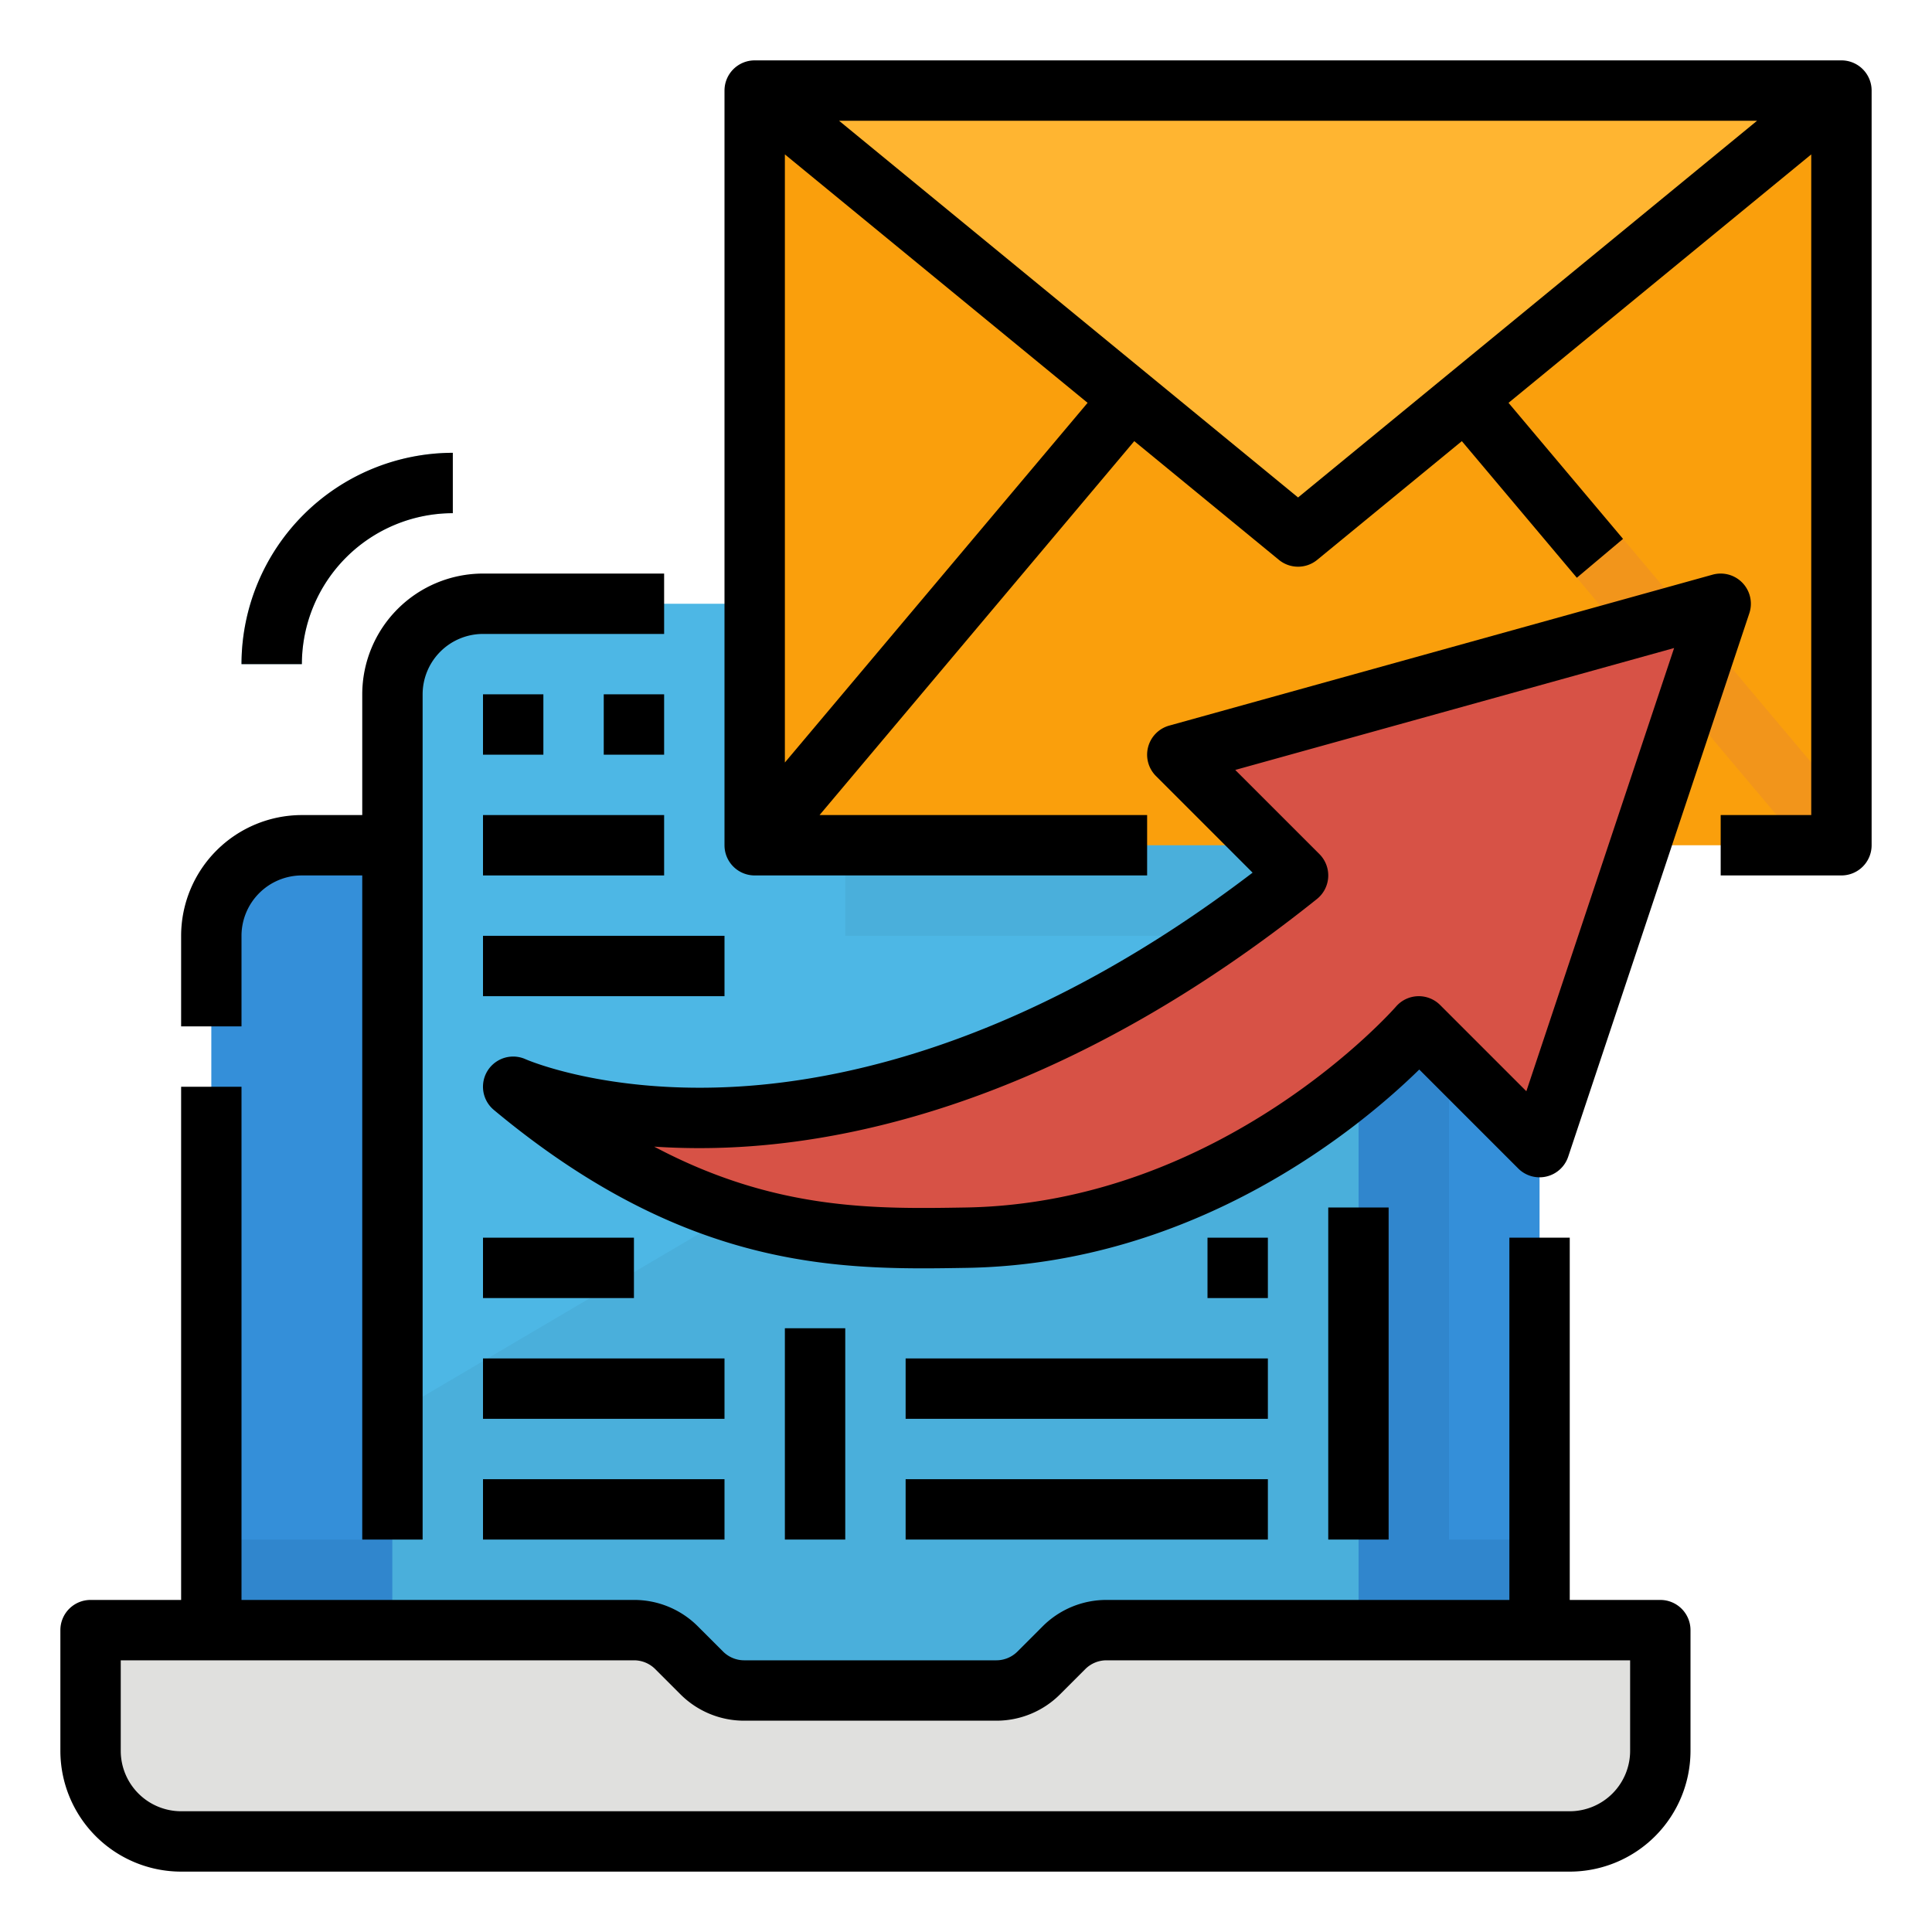 <svg height="512" viewBox="0 0 512 512" width="512" xmlns="http://www.w3.org/2000/svg"><g id="Filled_outline" data-name="Filled outline"><rect fill="#348fd9" height="240" rx="24" width="352" x="56" y="224"/><path d="m360 224h24v240h-24z" fill="#3086cd"/><path d="m56 408h352a0 0 0 0 1 0 0v32a24 24 0 0 1 -24 24h-304a24 24 0 0 1 -24-24v-32a0 0 0 0 1 0 0z" fill="#3086cd"/><path d="m336 160h-208a24 24 0 0 0 -24 24v280h256v-280a24 24 0 0 0 -24-24z" fill="#4db7e5"/><path d="m360 224-256 150.857v89.143h256z" fill="#4aafdb"/><path d="m416 488h-368a24 24 0 0 1 -24-24v-32h144a16 16 0 0 1 11.314 4.686l6.627 6.628a16 16 0 0 0 11.314 4.686h66.745a16 16 0 0 0 11.314-4.686l6.627-6.628a16 16 0 0 1 11.314-4.686h146.745v32a24 24 0 0 1 -24 24z" fill="#e0e0de"/><path d="m224 224h136v24h-136z" fill="#4aafdb"/><path d="m200 24h288v200h-288z" fill="#fa9f0c"/><path d="m488 211.58v12.42h-10.45l-95.29-113.22-3.24-3.85 12.24-10.3 3.37 4z" fill="#f2951b"/><path d="m312 200 144-40-48 144-32-32s-47.38 54.81-120 56c-34.971.573-72 0-120-40 0 0 88 40 208-56z" fill="#d75246"/><path d="m80 176h-16a56.064 56.064 0 0 1 56-56v16a40.045 40.045 0 0 0 -40 40z" fill="#a8deea"/><path d="m488 24-144 118.182-144-118.182z" fill="#ffb531"/><path d="m64 248a16.019 16.019 0 0 1 16-16h16v176h16v-224a16.019 16.019 0 0 1 16-16h48v-16h-48a32.036 32.036 0 0 0 -32 32v32h-16a32.036 32.036 0 0 0 -32 32v24h16z"/><path d="m352 320h16v88h-16z"/><path d="m128 184h16v16h-16z"/><path d="m160 184h16v16h-16z"/><path d="m128 216h48v16h-48z"/><path d="m440 424h-24v-96h-16v96h-106.745a23.847 23.847 0 0 0 -16.971 7.029l-6.628 6.628a7.944 7.944 0 0 1 -5.656 2.343h-66.745a7.944 7.944 0 0 1 -5.657-2.344l-6.627-6.626a23.844 23.844 0 0 0 -16.971-7.03h-104v-136h-16v136h-24a8 8 0 0 0 -8 8v32a32.036 32.036 0 0 0 32 32h368a32.036 32.036 0 0 0 32-32v-32a8 8 0 0 0 -8-8zm-8 40a16.019 16.019 0 0 1 -16 16h-368a16.019 16.019 0 0 1 -16-16v-24h136a7.944 7.944 0 0 1 5.657 2.344l6.627 6.626a23.844 23.844 0 0 0 16.971 7.03h66.745a23.843 23.843 0 0 0 16.97-7.029l6.628-6.628a7.948 7.948 0 0 1 5.657-2.343h138.745z"/><path d="m488 16h-288a8 8 0 0 0 -8 8v200a8 8 0 0 0 8 8h104v-16h-86.81l83.4-99.094 38.332 31.46a8 8 0 0 0 10.15 0l38.332-31.46 30.472 36.2 12.242-10.3-30.344-36.049 80.226-65.842v175.085h-24v16h32a8 8 0 0 0 8-8v-200a8 8 0 0 0 -8-8zm-280 186.072v-161.157l80.224 65.84zm136-70.239-121.642-99.833h243.284z"/><path d="m139.311 280.717a8 8 0 0 0 -8.433 13.429c45.8 38.163 83.05 41.977 113.753 41.977 3.939 0 7.772-.063 11.5-.124 61.19-1 104.715-37.6 119.989-52.565l26.223 26.223a8 8 0 0 0 13.246-3.127l48-144a8 8 0 0 0 -9.73-10.238l-144 40a8 8 0 0 0 -3.516 13.365l25.607 25.607c-56.815 43.335-105.228 54.819-136.319 56.687-34.931 2.1-56.131-7.151-56.32-7.234zm210.346-54.374-22.305-22.3 116.305-32.308-39.157 117.455-22.847-22.847a8 8 0 0 0 -11.709.425c-.45.521-45.828 52.115-114.079 53.233-24.057.4-50.546.829-82.5-16.131a182.671 182.671 0 0 0 22.067.118c34.927-1.888 89.922-14.826 153.568-65.741a8 8 0 0 0 .659-11.9z"/><path d="m128 392h64v16h-64z"/><path d="m128 360h64v16h-64z"/><path d="m128 328h40v16h-40z"/><path d="m240 392h96v16h-96z"/><path d="m240 360h96v16h-96z"/><path d="m320 328h16v16h-16z"/><path d="m208 352h16v56h-16z"/><path d="m120 136v-16a56.064 56.064 0 0 0 -56 56h16a40.045 40.045 0 0 1 40-40z"/><path d="m128 248h64v16h-64z"/></g></svg>